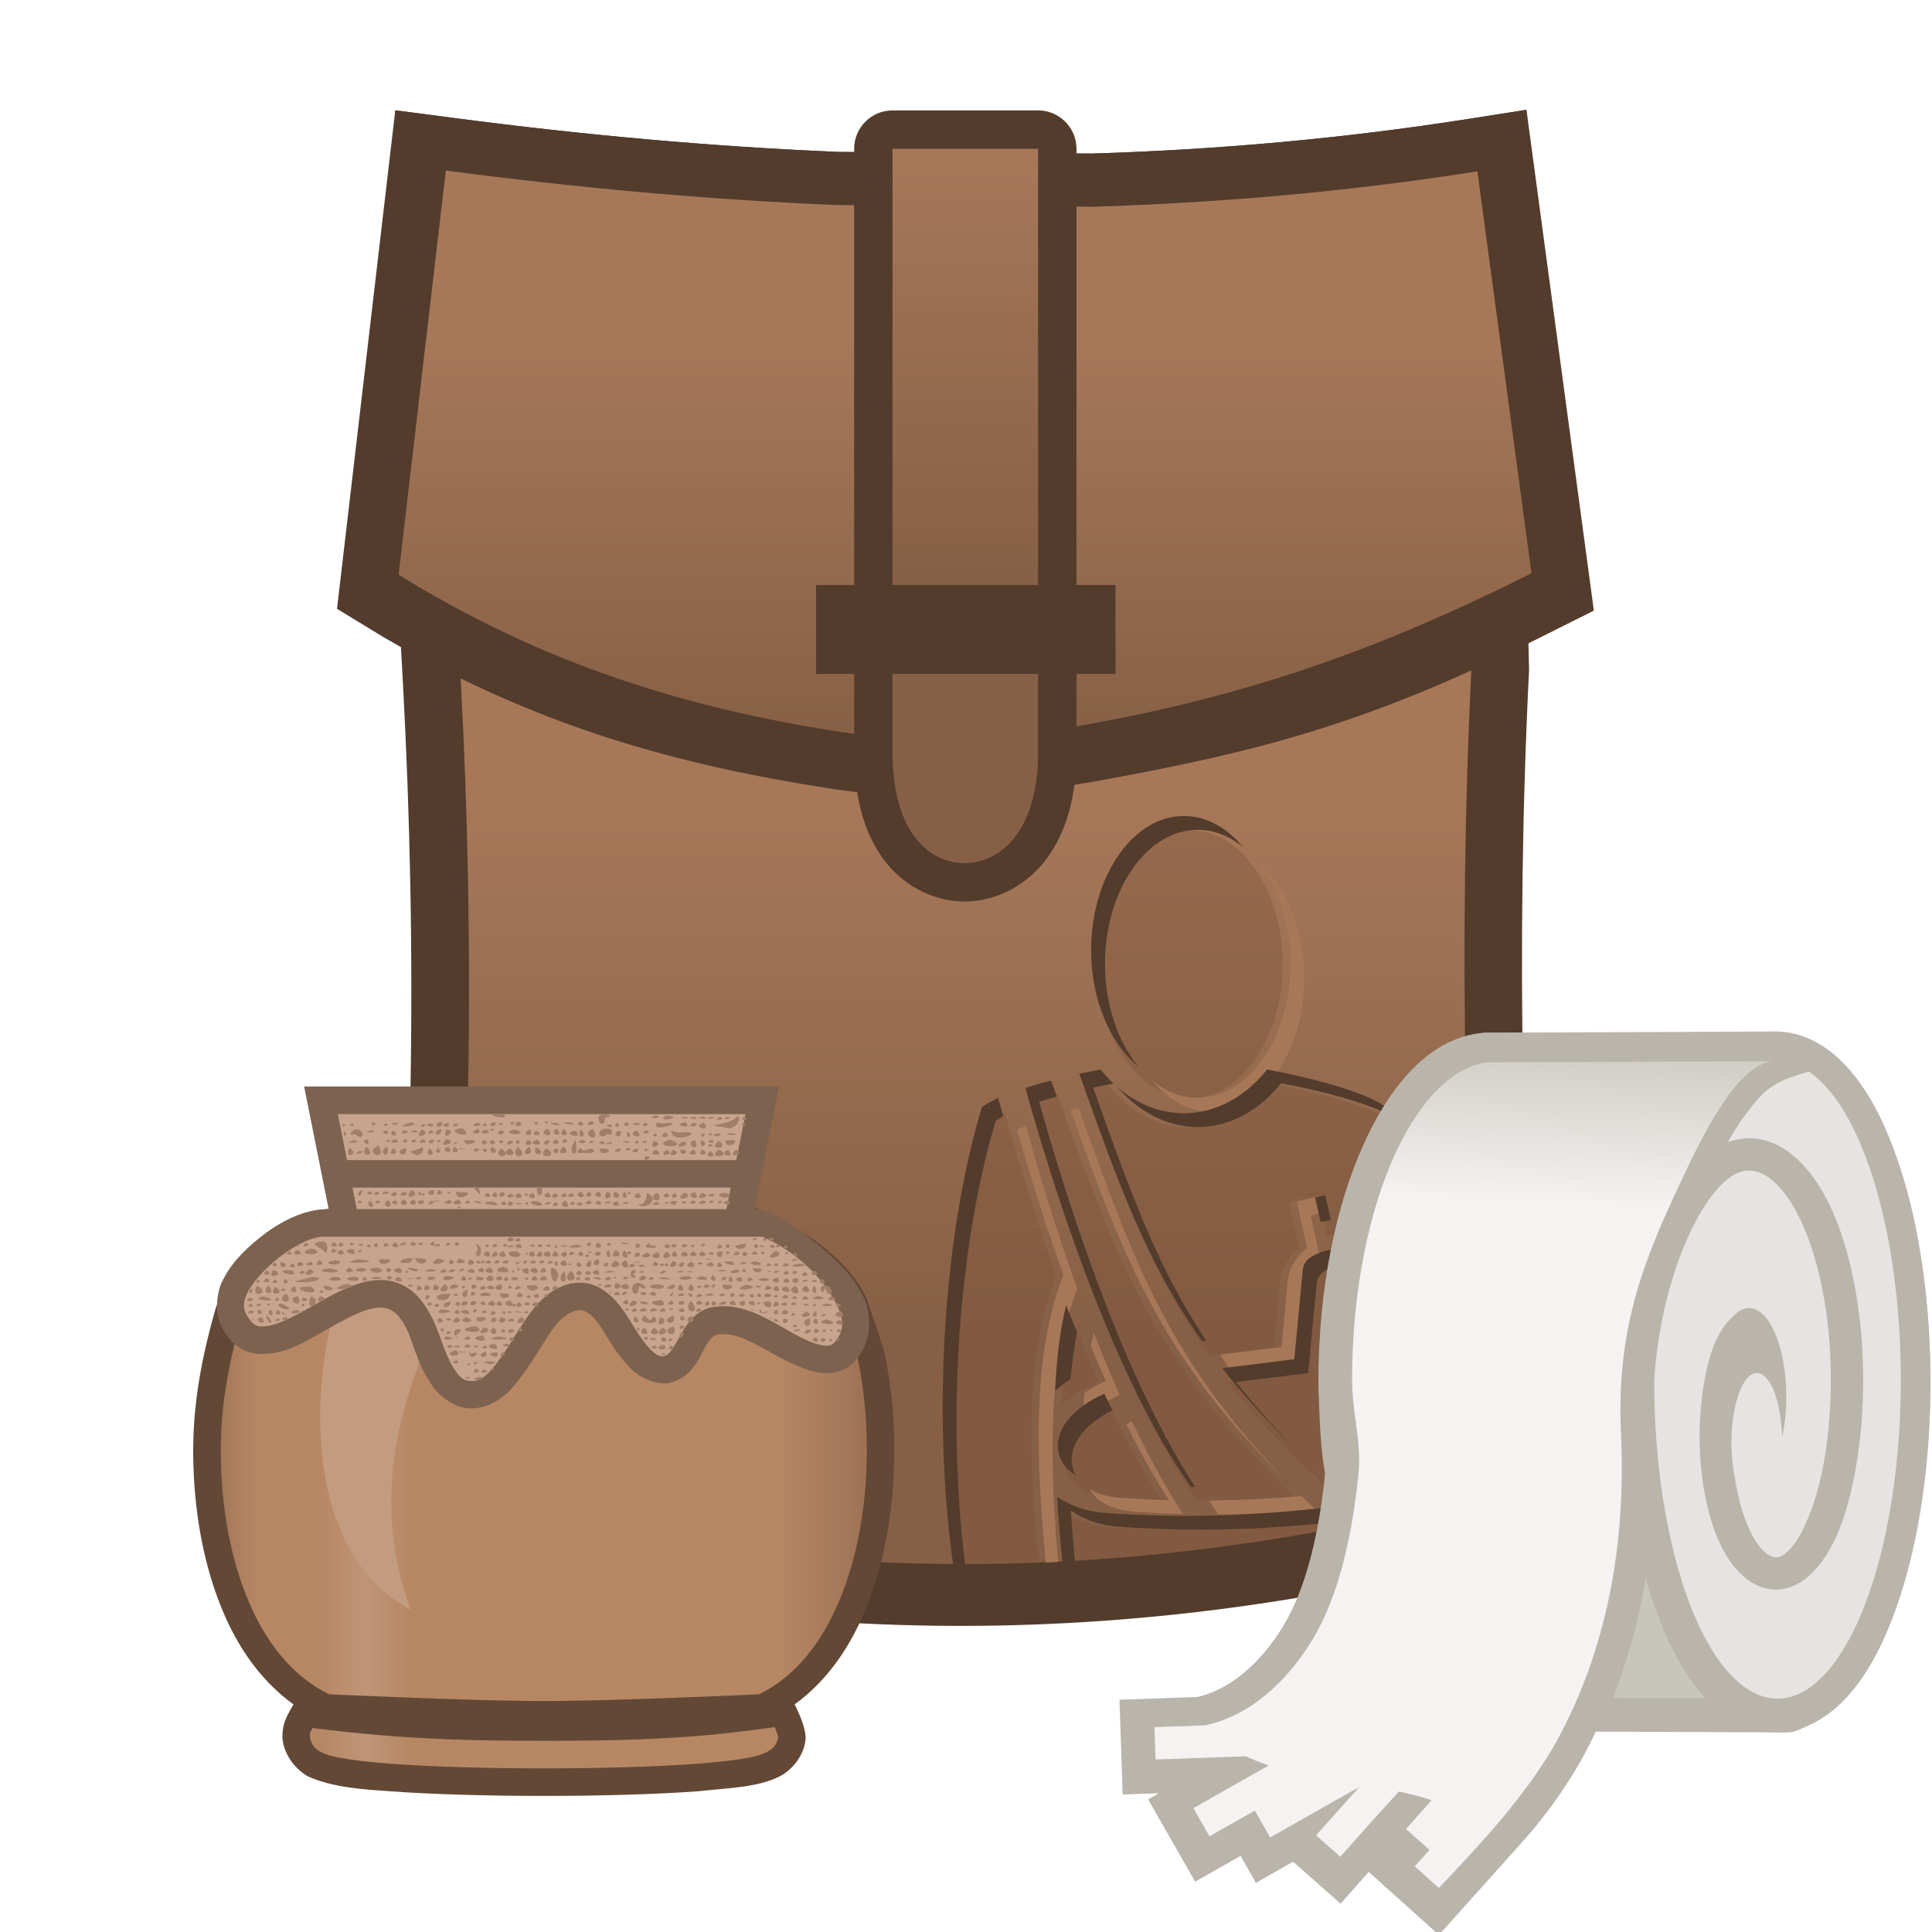 <svg height="500" viewBox="0 0 132.292 132.292" width="500" xmlns="http://www.w3.org/2000/svg" xmlns:xlink="http://www.w3.org/1999/xlink"><linearGradient id="a" gradientUnits="userSpaceOnUse" x1="-437.628" x2="-437.628" xlink:href="#b" y1="41.71" y2="89.679"/><linearGradient id="b"><stop offset="0" stop-color="#a77858"/><stop offset="1" stop-color="#866046"/></linearGradient><linearGradient id="c" gradientUnits="userSpaceOnUse" x1="-437.628" x2="-437.628" xlink:href="#b" y1=".325" y2="36.544"/><linearGradient id="d" gradientUnits="userSpaceOnUse" x1="-437.628" x2="-437.628" xlink:href="#b" y1="-16.274" y2="21.914"/><linearGradient id="e" gradientUnits="userSpaceOnUse" x1="-324.484" x2="-203.24" y1="137.238" y2="137.238"><stop offset="0" stop-color="#956c50"/><stop offset=".092" stop-color="#b78764"/><stop offset=".181" stop-color="#b78764"/><stop offset=".246" stop-color="#bf9576"/><stop offset=".31" stop-color="#b78764"/><stop offset=".834" stop-color="#b78764"/><stop offset="1" stop-color="#956c50"/></linearGradient><filter id="f" color-interpolation-filters="sRGB" height="1.005" width="1.008" x="-.004" y="-.002"><feGaussianBlur stdDeviation=".064"/></filter><filter id="g" color-interpolation-filters="sRGB" height="1.017" width="1.028" x="-.014" y="-.009"><feGaussianBlur stdDeviation=".738"/></filter><filter id="h" color-interpolation-filters="sRGB" height="1.018" width="1.028" x="-.014" y="-.009"><feGaussianBlur stdDeviation=".791"/></filter><linearGradient id="i" gradientUnits="userSpaceOnUse" x1="229.801" x2="242.325" y1="2.559" y2="274.928"><stop offset="0" stop-color="#c7c5bc"/><stop offset=".082" stop-color="#f4f3f1"/><stop offset=".126" stop-color="#ebe7e5"/><stop offset=".537" stop-color="#c7c5bc"/><stop offset=".64" stop-color="#f4f3f1"/><stop offset="1" stop-color="#f4f3f1"/></linearGradient><filter id="j" color-interpolation-filters="sRGB" height="1.01" width="1.004" x="-.002" y="-.005"><feGaussianBlur stdDeviation=".093"/></filter><g stroke-width="1.309" transform="matrix(.764 0 0 .764 400.446 22.622)"><g><path d="m-392.542-18.95c-11.241 1.765-22.489 2.759-33.744 3.104l-22.662-.148c-11.514-.476-23.043-1.535-34.578-3.049l-5.19-.68.51 48.144.164 2.992c1.321 24.287.959 48.551-1.324 72.807l-.408 4.318 4.185 1.143c31.934 8.717 64.003 8.424 95.86.012l4.138-1.092-.311-4.272v-.002c-1.801-24.67-2.421-49.287-1.198-73.91l-.056-2.375-.178-47.81z" fill="#533c2c"/><g><path d="m-484.219 104.308c31.063 8.479 62.121 8.203 93.183 0-1.813-24.833-2.44-49.664-1.224-74.162l.528-44.396c-11.482 1.803-22.962 2.817-34.429 3.167l-22.936-.149c-11.706-.482-23.405-1.558-35.09-3.092l1.319 45.291c1.321 24.295.956 48.816-1.352 73.341z" fill="url(#a)"/><g transform="matrix(1.309 0 0 1.309 -524.202 -29.613)"><path d="m79.294 51.818c-1.849 0-3.574 1.027-4.902 2.864-1.328 1.837-2.185 4.459-2.185 7.382 0 2.917.857 5.536 2.185 7.373 1.328 1.849 3.053 2.867 4.902 2.867 1.849 0 3.575-1.018 4.903-2.867 1.328-1.837 2.184-4.456 2.184-7.373 0-2.923-.856-5.545-2.184-7.382-1.328-1.837-3.054-2.864-4.903-2.864zm6.368 19.369c-1.613 2.035-3.86 3.351-6.368 3.351-2.507 0-4.741-1.316-6.367-3.339-.546.099-1.08.198-1.626.323 2.979 8.365 5.101 14.36 9.396 20.454 1.328-.174 2.904-.36 5.002-.62l.471-5.014c.099-1.08.695-1.949 1.489-2.557l-.794-3.55 2.185-.497.695 3.115c.782-.186 1.601-.235 2.432-.211 1.328.05 2.656.323 3.823.831-.236-2.917-.832-6.045-1.328-9.458-.41-.285-1.191-.695-2.197-1.055-1.254-.459-2.817-.906-4.456-1.278-.782-.174-1.576-.348-2.358-.497zm-16.52.844c-.683.186-1.34.372-1.961.571 1.564 5.647 6.256 21.435 12.635 30.483 2.544-.012 5.014-.136 7.447-.347-10.872-10.351-13.653-18.158-18.121-30.706zm-4.046 1.34c-.559.261-.993.509-1.241.695-2.824 9.408-3.765 22.509-2.349 33.876 2.057.003 4.113-.038 6.17-.12-.697-7.541-1.118-15.729 1.354-21.977-1.874-5.188-3.202-9.83-3.935-12.473zm26.61 11.493c-.918.012-1.762.174-2.333.459-.658.323-.931.645-.993 1.241l-.645 6.776-.881.112c-1.924.236-3.388.422-4.63.571 2.098 2.668 4.667 5.399 7.968 8.415.621-.074 1.242-.149 1.862-.236 1.266-.161 2.085-.682 2.78-1.452.707-.757 1.229-1.8 1.676-2.88 1.738-4.245 1.079-9.246.248-11.046-.174-.397-.744-.918-1.613-1.291-.856-.385-1.973-.633-3.041-.67zm-21.41 4.344c-.496 2.011-.745 4.232-.844 6.566.732-.683 1.676-1.303 2.818-1.825-.695-1.564-1.365-3.165-1.974-4.741zm2.917 6.764c-2.544 1.142-3.5 2.693-3.55 3.848-.074 1.452 1.068 2.855 3.724 3.054 1.266.087 2.507.149 3.724.186-1.402-2.16-2.706-4.58-3.898-7.087zm-3.612 7.881c.078 1.293.183 2.584.298 3.864 7.266-.399 14.533-1.325 21.8-2.767.048-.158.095-.318.143-.477-5.895.757-11.965 1.105-18.63.608-1.415-.112-2.644-.559-3.612-1.229z" fill="#774f37" opacity=".33" transform="matrix(.894 0 0 .896 10.642 10.409)"/><path d="m1397.468 115.067c.494.594.977 1.204 1.446 1.852 5.019 6.943 8.257 16.857 8.257 27.904 0 11.024-3.237 20.92-8.257 27.862-5.019 6.989-11.539 10.837-18.529 10.837-4.662 0-9.111-1.719-13.05-4.933 4.791 5.776 10.727 8.933 17.05 8.933 6.989 0 13.509-3.847 18.529-10.837 5.019-6.943 8.259-16.839 8.259-27.862 0-11.047-3.239-20.959-8.259-27.902-1.663-2.3-3.492-4.255-5.446-5.853zm-37.147 68.28c-.087.016-.173.034-.26.05.402.378.811.745 1.227 1.101-.327-.378-.652-.759-.967-1.151zm-14.307 3.143c-.796.217-1.562.436-2.339.654 15.458 43.332 26.424 71.799 63.244 107.934-34.888-35.541-45.108-64.226-60.905-108.588zm-15.292 5.066c-.943.44-1.776.867-2.511 1.271 2.923 10.314 7.356 25.194 13.382 41.874-9.344 23.616-7.751 54.561-5.119 83.062 1.206-.048 2.412-.103 3.618-.159-2.384-27.318-3.387-56.439 5.501-78.903-7.083-19.608-12.103-37.154-14.871-47.145zm108.073.36c1.814 12.151 3.885 23.354 4.732 33.825-4.41-1.923-9.428-2.955-14.447-3.143-2.099-.063-4.179.005-6.208.264l1.013 4.532c2.955-.704 6.05-.89 9.193-.796 5.019.188 10.04 1.219 14.45 3.143-.891-11.024-3.144-22.844-5.02-35.744-.845-.589-2.121-1.319-3.712-2.081zm-21.538 19.706-8.257 1.876 3.003 13.417c-3.002 2.299-5.254 5.582-5.63 9.663l-1.782 18.949c-7.375.916-12.945 1.582-17.74 2.2.918 1.382 1.86 2.763 2.834 4.146 5.019-.657 10.979-1.361 18.906-2.347l1.782-18.949c.375-4.081 2.627-7.365 5.63-9.663l-3.003-13.417 5.298-1.204zm29.229 27.023c3.095 6.981 5.463 25.638-1.035 41.512-1.689 4.081-3.659 8.021-6.333 10.882-2.627 2.908-5.723 4.877-10.508 5.487-2.345.328-4.693.61-7.038.892-3.274-2.991-6.346-5.905-9.257-8.763 4.048 4.127 8.441 8.363 13.257 12.762 2.345-.282 4.692-.561 7.038-.89 4.785-.61 7.881-2.581 10.508-5.489 2.674-2.861 4.642-6.801 6.33-10.882 6.567-16.043 4.082-34.948.939-41.75-.496-1.135-1.853-2.537-3.902-3.762zm-96.108 12.767c-.312 1.263-.59 2.557-.852 3.862 1.392 3.37 2.832 6.736 4.308 10.058-2.268 1.035-4.32 2.176-6.167 3.398-.21 2.46-.372 4.961-.48 7.5 2.768-2.58 6.332-4.928 10.648-6.898-2.627-5.911-5.159-11.962-7.457-17.92zm11.023 25.568c-.577.259-1.132.522-1.666.792 3.856 7.758 7.994 15.216 12.395 21.992-4.597-.141-9.287-.374-14.072-.702-3.754-.281-6.708-1.198-8.92-2.523 1.874 3.371 6.059 6.01 12.921 6.523 4.785.328 9.475.564 14.072.704-5.301-8.162-10.226-17.309-14.729-26.785zm48.987 21.575c-8.746.756-17.623 1.209-26.746 1.289.897 1.368 1.799 2.717 2.714 4.015 9.616-.047 18.953-.515 28.148-1.313-1.41-1.342-2.777-2.671-4.116-3.991z" fill="#a77858" filter="url(#g)" transform="matrix(.237 0 0 .237 -245.101 31.677)"/><path d="m1376.384 102.093c-6.99 0-13.509 3.883-18.529 10.826-5.019 6.943-8.257 16.857-8.257 27.904 0 11.024 3.237 20.92 8.257 27.862 1.671 2.328 3.515 4.297 5.481 5.901-.505-.608-1.002-1.236-1.48-1.902-5.019-6.943-8.257-16.839-8.257-27.862 0-11.047 3.237-20.961 8.257-27.904 5.019-6.943 11.539-10.826 18.529-10.826 4.674 0 9.136 1.745 13.082 4.972-4.797-5.771-10.746-8.972-17.083-8.972zm24.064 73.206c-6.098 7.693-14.588 12.664-24.064 12.664-7.13 0-13.672-2.813-19.094-7.465 6.05 6.988 14.105 11.465 23.095 11.465 9.476 0 17.966-4.969 24.064-12.662 2.955.563 5.958 1.217 8.914 1.873 6.192 1.407 12.103 3.097 16.841 4.833 1.726.618 3.267 1.274 4.592 1.908-.096-.641-.196-1.272-.29-1.919-1.548-1.079-4.503-2.628-8.302-3.989-4.738-1.736-10.649-3.425-16.841-4.833-2.955-.657-5.958-1.313-8.914-1.876zm-48.128.048c-2.064.375-4.081.75-6.145 1.219 11.258 31.617 19.28 54.274 35.511 77.306.35-.046.807-.1 1.166-.146-14.369-21.639-22.094-43.442-32.677-73.161 1.977-.449 3.912-.812 5.885-1.171-1.323-1.243-2.574-2.596-3.741-4.048zm-14.305 3.143c-2.58.704-5.068 1.406-7.414 2.157 5.91 21.344 23.643 81.013 47.755 115.209.43-.002.855-.009 1.284-.013-22.723-34.671-39.352-90.661-45.038-111.195 1.622-.519 3.332-1.015 5.073-1.505-.552-1.549-1.094-3.066-1.66-4.654zm-15.294 5.066c-2.111.985-3.752 1.924-4.691 2.628-11.004 36.666-14.426 88.152-8.329 132.011 1.159.009 2.317.02 3.477.022-5.358-42.966-1.821-92.471 8.853-128.033.519-.389 1.271-.857 2.182-1.359-.513-1.81-1.078-3.777-1.491-5.269zm94.536 28.065-2.957.672 1.583 7.101c.981-.234 1.981-.404 2.99-.532zm6.038 15.373c-3.471.047-6.66.657-8.818 1.736-2.486 1.22-3.519 2.439-3.754 4.691l-2.439 25.612-3.33.421c-7.271.891-12.805 1.596-17.496 2.159 5.848 7.439 12.674 15.009 20.856 23.043-6.44-6.565-11.99-12.85-16.858-19.043 4.691-.563 10.227-1.266 17.498-2.157l3.33-.423 2.439-25.612c.234-2.252 1.268-3.471 3.754-4.691 2.158-1.079 5.346-1.689 8.818-1.736h1.502c4.034.141 8.256 1.08 11.493 2.534.801.344 1.533.721 2.195 1.117-.033-.074-.065-.166-.098-.238-.657-1.501-2.813-3.473-6.097-4.881-3.237-1.454-7.458-2.391-11.493-2.532zm-80.916 16.417c-1.877 7.599-2.817 15.997-3.192 24.816 1.313-1.224 2.813-2.394 4.481-3.498.399-4.665.999-9.168 1.858-13.456-1.085-2.625-2.14-5.253-3.147-7.862zm11.023 25.566c-9.616 4.316-13.229 10.179-13.416 14.542-.176 3.436 1.447 6.799 5.151 9.018-.868-1.561-1.24-3.281-1.151-5.018.176-4.101 3.38-9.527 11.75-13.748-.789-1.587-1.569-3.184-2.334-4.793zm49.517 22.101c1.129 1.151 2.285 2.31 3.468 3.476.038-.003.077-.007.116-.011-1.223-1.164-2.414-2.317-3.583-3.465zm-63.167 7.687c.382 6.304.935 12.583 1.526 18.786 1.204-.058 2.408-.117 3.612-.183-.437-4.841-.843-9.713-1.14-14.603 3.659 2.533 8.305 4.223 13.652 4.645 23.162 1.725 44.418.748 65.013-1.644.467-1.55.926-3.109 1.395-4.656-22.282 2.861-45.218 4.175-70.409 2.299-5.348-.422-9.991-2.11-13.65-4.643z" fill="#533c2c" filter="url(#h)" transform="matrix(.237 0 0 .237 -245.101 31.677)"/></g></g></g><g><path d="m-449.847 41.048c8.274 1.299 16.646.694 24.531-.748 14.015-2.563 23.921-5.095 39.211-12.774l4.812-2.408-6.041-44.887-5.209.818c-11.241 1.765-22.489 2.759-33.744 3.104l-22.662-.148c-11.514-.476-23.043-1.535-34.578-3.049l-5.19-.68-.295 2.531-4.926 42.15 4.262 2.595c14.075 8.166 26.564 11.413 39.828 13.495z" fill="#533c2c"/><path d="m-426.16 35.219c13.612-2.489 25.352-6.449 39.275-13.452l-4.846-36.016c-11.482 1.803-22.962 2.817-34.429 3.167l-22.936-.149c-11.706-.482-23.405-1.558-35.09-3.092l-4.233 36.223c12.887 7.967 25.573 11.889 39.324 14.048 7.557 1.186 15.412.648 22.936-.728z" fill="url(#c)"/></g><g><path d="m-444.152-19.713c-1.899 0-3.439 1.54-3.439 3.439v51.77.002 2.307c0 4.275 1.011 7.601 2.896 9.941 1.886 2.341 4.615 3.465 7.08 3.443 2.488-.022 5.166-1.199 7.041-3.533 1.875-2.334 2.91-5.646 2.91-9.854v-2.307-51.77c-0-1.899-1.54-3.439-3.439-3.439z" fill="#543c2c"/><path d="m-444.151 37.804c0 7.469 3.524 9.973 6.507 9.947 2.982-.026 6.54-2.651 6.54-9.947v-2.306-51.772h-13.048v51.772z" fill="url(#d)"/></g></g><path d="m55.878 40.053v6.089h20.504v-6.089h-20.503z" fill="#543c2c" stroke-width=".265"/><g stroke-width="2.527" transform="matrix(.396 0 0 .396 141.725 48.51)"><path d="m-300.59 86.438c-4.102.572-9.292 2.756-12.373 5.687s-5.799 6.763-7.594 11.453c-3.248 11.271-4.129 19.426-3.891 27.27.288 9.52 2.117 18.963 5.902 27.082l.002.004.002.006c2.643 5.638 6.407 10.689 11.395 14.271-1.299 2.26-1.922 3.315-1.913 5.782.244 3.18 2.579 5.695 4.491 6.7 4.414 1.983 10.015 2.238 14.018 2.537h.002v.002c7.438.543 17.061.805 26.727.805s19.287-.262 26.725-.805l.002-.002h.002c4.861-.574 10.433-.587 14.303-2.725 1.865-1.053 4.144-3.572 4.211-6.684-.171-2.019-1.142-4.007-1.906-5.615 4.962-3.585 8.708-8.643 11.334-14.31 3.769-8.099 5.583-17.536 5.863-27.05.223-6.566-.333-13.187-1.701-19.684 0 0-2.18-6.677-2.965-8.915-3.196-7.361-12.19-12.907-19.103-15.811z" fill="#634836" stroke-width="2.527"/><path d="m-212.388 103.98c-2.487-5.715-8.043-10.557-13.335-12.779l-76.2 0c-4.749.661-11.232 6.376-14.122 13.891-3.078 10.716-3.867 18.203-3.642 25.612.273 8.996 2.029 17.859 5.458 25.215 3.014 6.429 7.398 11.748 13.285 14.552l-3.36 6.694v.556c.212 2.752 3.254 3.36 5.212 3.731 2.249.423 5.292.767 8.89 1.032 7.25.529 16.801.794 26.379.794s19.129-.265 26.379-.794c3.598-.265 6.641-.609 8.89-1.032 2.223-.397 5.159-1.27 5.212-3.731-.847-2.514-2.17-4.921-3.334-7.25 5.847-2.805 10.213-8.123 13.203-14.579 3.413-7.329 5.159-16.192 5.424-25.188.212-6.191-.318-12.462-1.535-18.309 0 0-2.143-6.509-2.805-8.414z" fill="url(#e)" stroke-width="24.067"/><path d="m-300.944 170.47s24.741 1.164 37.121 1.164c12.389 0 37.148-1.164 37.148-1.164l6.831 5.001c-2.99.609-11.952 1.782-17.97 2.249-8.648.672-17.335.794-26.009.794s-17.359-.145-26.009-.794c-6.288-.471-16.085-1.508-18.783-2.249z" fill="#634836"/><path d="m-297.613 91.276-3.252 15.905c-3.731 17.436-2.064 39.952 13.97 48.657-5.715-15.505-3.493-30.004 1.879-43.603l18.987-20.958z" fill="#c39c7f" filter="url(#f)"/><path d="m-972.129 392.695c2.77 0 5.826 1.605 9.035 4.983 6.486 6.423 10.678 19.37 24.072 33.063 4.794 4.929 14.555 10.189 23.969 9.703 10.475-2.307 14.844-7.771 17.393-11.289 5.5-6.203 7.429-17.493 14.748-20.523 11.979-2.167 23.865 5.265 41.051 14.801l.021.016.023.008c13.482 6.924 28.182 13.775 40.867 8.334 6.482-2.9 9.678-7.457 12.105-11.131 6.46-9.707 6.633-23.458 2.872-34.205-7.083-14.797-14.511-22.523-24.541-31.138-14.057-12.075-32.616-27.602-47.658-28.622l15.998-80-309.912-0 15.996 79.998c-17.071-.274-33.879 9.69-45.092 18.697-10.716 8.69-19.609 17.788-24.999 29.827-3.44 8.432-4.011 20.487.595 28.8l.051.09.045.088c2.865 5.037 6.263 10.244 12.873 13.863 6.508 3.564 13.083 3.289 16.816 2.967 12.317-.899 20.756-5.916 30.952-11.472 9.891-5.523 19.55-11.396 28.233-15.04 8.727-3.618 15.004-4.546 20.023-2.477l.074.029.066.031c3.56 1.432 6.707 4.69 9.84 10.18 5.425 8.801 7.091 24.105 18.875 40.799l.01.008v.008c4.089 5.781 13.582 12.726 21.717 13.539 11.427.932 20.694-4.249 27.989-11.409 15.656-17.486 23.143-35.231 31.989-44.952 4.74-4.984 9.272-7.574 13.9-7.574z" fill="#7d634f" stroke-width="9.55" transform="scale(.265)"/><path d="m-1130.125 264.695 6 30h254l6-30zm9.6 48 2.801 14h241.199l2.801-14zm267.4 31.998-288 .002c-17.95 2.5-42.45 24.1-48.5 37.6-2.24 5.5-2.261 9.3-.211 13 4.38 7.7 7.04 8.299 12.68 7.799 5.63-.4 14.261-4.199 23.621-9.299 9.31-5.2 19.51-11.5 30.01-15.9 10.6-4.4 22.401-7.2 33.801-2.5 8.7 3.5 14.5 10.499 18.6 17.699 7.9 12.8 9.7 27.702 18.1 39.602 2.9 4.1 5.101 5.699 8.801 6.049 5 .55 8.399-1.249 13.199-5.949 12.6-14.1 19.901-31.801 31.801-44.801 6.8-7.2 15.9-13.301 27.1-13.301 9.1 0 16.6 4.8 21.9 10.4 10.1 10 14.4 23.2 24.1 33.1 3.4 3.5 5.599 4.602 8.699 4.502 4.2-1 6.701-6.602 8.801-10.002 4.2-7.2 8.899-17.9 20.799-21.6 20.9-4.7 38.301 7.5 54.701 16.6 7.8 4.3 15 7.4 19.6 7.9 4.5.6 6.199.4 9.699-4.9 3.4-5.1 3.602-10.499 1.102-17.699-9.4-21.6-30.4-39.901-50.4-48.301z" fill="#c6a48e" fill-rule="evenodd" stroke-width="90.962" transform="scale(.265)"/><path d="m-271.055 70.034c-4.855-.032 2.362 1.545 0 0zm17.619.09c-2.196-.014.01 3.505.189.589 1.534-.136.76-.495-.189-.589zm8.848.222c-2.012.858 2.101.442 0 0zm1.897.044c-2.352 1.404 3.633.292 0 0zm12.34.044c-1.07 1.872-7.165 1.436-2.191 1.991 1.197.806 3.204-1.244 2.191-1.991zm-2.999.168c-1.913.891 1.337.605 0 0zm4.103 0c-1.049.891 1.464.439 0 0zm-10.173.001c-2.093.398 1.922.43 0 0zm1.566 0c-2.245.283 1.651.673 0 0zm1.678 0c-2.5.197 1.597.687 0 0zm1.277 0c-1.968.609 1.701.311 0 0zm2.698 0c-1.211.934 1.522.044 0 0zm-36.047.773c-1.909 1.053 1.714 1.214 0 0zm4.947 0c-1.226.362.747.636 0 0zm5.797 0c-1.737.94 1.683 1.008 0 0zm1.665 0c-1.573 1.311 2.094.334 0 0zm-13.252.057c-1.376.27.315 1.11 0 0zm-12.372.046c-2.106.259-.029 1.905 0 0zm9.259.008c-2.082.344.142 1.572 0 0zm22.539.02c-1.142 1.212 1.574.574 0 0zm-15.226.01c-1.563-.043.216 1.011 0 0zm5.556.027c-3.016.08 2.298.815 0 0zm19.943.005c-2.759.373 1.604 1.468 0 0zm-4.827.012c-1.72 2.161 5.906-.357.985.187-.34.024-.657-.125-.985-.187zm-42.496.005c-4.412 1.21 2.317.575 0 0zm-2.823.068c-2.093.399 1.924.429 0 0zm14.207 0c-2.341.943 1.991.529 0 0zm3.989 0c-.893.875 1.262.073 0 0zm20.167 0c-1.207.86 1.198 1.039 0 0zm3.379 0c-2.446.631 2.122.437 0 0zm9.882 0c-2.124 1.056 1.876.607 0 0zm1.713 0c-2.534.663 1.627 1.796 0 0zm-57.415.013c-.035 1.184 1.421-.315 0 0zm13.295.012c-2.274.323.465 1.388 0 0zm51.196.009c-1.465.244.677.944 0 0zm-17.32.001c-1.097 1.186 1.73.172 0 0zm-15.17.003c-3.215-.088 1.876.879 0 0zm-12.334.029c-1.423.622.929.76 0 0zm-5.237.056c-1.336 1.103 1.711.16 0 0zm-17.683.008c-1.382.243.708.881 0 0zm13.564.004c-2.305.211 1.468 1.091 0 0zm-7.683.008c-1.426.103.505.872 0 0zm6.214.116c-1.264.876 1.535.05 0 0zm-13.863.018c-.244.83 1.092-.01 0 0zm46.491.059c-1.935-.242.374 1.107 0 0zm-25.93.618c-3.52.319 2.09 2.175.524.316l-.241-.212-.283-.104zm2.811.081c-2.347.997 1.397 1.237 0 0zm2.374 0c-.895.874 1.262.075 0 0zm9.718 0c-2.265.924 1.797 2.01 0 0zm1.579 0c-1.915.937 1.625 1.724 0 0zm6.188.017c-2.483 1.155 1.797 2.718 0 0zm2.879.035c-1.831-.525-2.557 1.815-.558 1.134-.109-.852 1.414.743.906-1.078zm-7.888.012c-1.512 1.346 1.743 1.509 0 0zm-21.188.005c-2.223.354.019 1.936 0 0zm15.296.042c-2.063 1.042 1.264 1.599 0 0zm-18.608.001c-1.93 1.994 1.99.933 0 0zm27.35.004c-.67 2.158 1.656 1.089 0 0zm-11.369.013c-3.069.851 2.528 1.219.597.175zm-11.755.008c-1.04 2.342 2.123.211 0 0zm6.768.018c-2.353.88 2.1.929 0 0zm-22.851.084c-1.509 1.383.555.41.511.925 1.805 1.098 1.124-1.678-.511-.925zm8.752.02c-1.523 1.103 2.011.354 0 0zm1.849 0c-2.333.447 2.024.548 0 0zm2.713 0c-1.342 1.009 1.587.525 0 0zm35.636 0c-2.181 1.016 1.847 1.883 0 0zm1.686 0c-1.774.865 1.573.599 0 0zm-25.411.021c-.938 1.559 2.243.116 0 0zm-19.479.004c-1.799.341 1.043 1.221 0 0zm-2.452.014c-2.841.347 1.478.558 0 0zm3.55.029c-1.276 1.297 1.751.95 0 0zm24.863.001c-1.882.904 1.75 1.226 0 0zm23.235.013c.142 2.781 6.654-.221 1.61.332-.548-.032-1.104-.105-1.61-.332zm-16.597.008c-2.965.483 2.006 1.736 0 0zm7.872.048c-2.135.053.169 2.115 0 0zm-47.851.006c-.237 1.545.865.613 0 0zm49.032.114c-.653 1.292 1.301 1.005 0 0zm6.552.107c-1.928 1.055 1.632 1.122 0 0zm7.791.151c-1.269.601 1.181.39 0 0zm3.632 0c-2.906.402 2.889.411 0 0zm-1.895.016c-2.672.109.121 1.119 0 0zm-2.79.013c-1.459.26.171 1.13 0 0zm-8.648.018c-.851.878 1.343.398 0 0zm-43.164.987c-1.202.986 1.464.542 0 0zm3.135 0c-1.895.953 1.728.757 0 0zm4.091 0c-2.144 1.917 2.539.509 0 0zm-8.806.004c-2.417.649 1.604.987 0 0zm3.34.003c-1.68.423.658.999 0 0zm25.729.006c-.991 1.365 1.763.118 0 0zm-33.856.035c-1.787.058.601 1.75 0 0zm11.314.008c-2.004.245.367 1.38 0 0zm40.831.001c-3.946 1.44 4.457 1.63 0 0zm-22.887.012c-2.438.865 1.886 1.434 0 0zm3.234.001c-1.818 1.045 1.748.934 0 0zm-4.879.008c-1.274 1.657 1.952.818 0 0zm9.504.001c-2.231.851 1.906.804 0 0zm-33.646.022c-1.255.581 1.185.343 0 0zm54.208.006c-.664 1.946 1.64.85 0 0zm-26.319.018c-2.029.238-.018 1.768 0 0zm-11.42.001c-1.046 1.543 1.915.48 0 0zm-7.572.003c-1.319.205.682.786 0 0zm44.171.003c-2.226.629 1.152 2.481 0 0zm-30.768.005c-.915 1.158 1.513.482 0 0zm-4.138.005c-1.883.398 1.234 1.46 0 0zm14.232.003c-1.859 2.69.94 3.594 0 0zm23.682.005c-1.79.032.983 1.143 0 0zm2.231.006c.02 2.28 3.7-.575.373.09l-.219-.053zm-45.082.001c-.355 1.739 4.004-.256.366.027l-.225-.017zm-19.161.016c-2.69.654 2.463.519 0 0zm25.766.03c-1.678.015.447 1.114 0 0zm23.354.026c-1.443.444.787.908 0 0zm-8.107.026c-1.08.946 1.563.111 0 0zm9.316 0c-1.562.446 1.424.506 0 0zm1.577.025c-1.217 2.025 2.116.632 0 0zm11.279.005c-2.414 1.586 2.041 1.666 0 0zm-36.379.004c-1.279 1.526 2.201-.111 0 0zm20.424.033c-2.146.162 1.697.591 0 0zm-4.157.005c-1.959.468 1.356.896 0 0zm13.907.047c-2.714 1.486 2.118.885 0 0zm-39.476.141c-.873.776 1.158.067 0 0zm26.753 0c-1.968.609 1.701.311 0 0zm17.296.306c-.852.877 1.343.399 0 0zm-57.262.279c-2.981 1.4 1.746 2.845 0 0zm1.489.181c-2.046.883.721 2.688 0 0zm10.597.008c-2.12.682 1.471 1.657 0 0zm1.022 0c-1.265 1.518 1.837 1.102 0 0zm6.457 0c-1.027 1.664 2.075 1.211 0 0zm4.515 0c-1.762 2.262 2.388 2.203 0 0zm1.904 0c-2.079 1.83 1.49 1.663 0 0zm5.974 0c-1.94 1.72 1.948 1.34 0 0zm-24.477.005c-.434.839-3.483.527-.783 1.477.617-.085 1.407-.897.783-1.477zm-9.584.008c-1.547 1.958 2.08 1.803 0 0zm29.273.082c-.758 2.175 2.441.971 0 0zm-32.205.159c-1.204 2.022 2.086 1.122 0 0zm7.674.004c-1.675 1.4 1.43 1.312 0 0zm6.164 0c-1.225 1.668 1.741 1.517 0 0zm8.012 0c-1.524 1.103 2.011.354 0 0zm4.394 0c-1.935 1.882 2.449 1.889 0 0zm1.483 0c-2.349 1.512 2.29 1.756 0 0zm6.297 0c-2.005 2.189 2.691 1.597 0 0zm5.941 0c-1.728 1.036 1.695 1.256 0 0zm8.107 0c-1.062 1.007 1.74-.076 0 0zm-32.704.004c-1.251.807 1.142 1.326 0 0zm3.727 0c-.976.265 2.609.136 0 0zm-9.263.005c-2.589.341.13 2.279 0 0zm33.454.008c-.126 1.871 3.442.018.315.055l-.222-.039zm3.461.004c-2.243.654.826 1.009 0 0zm3.093.01c-2.356.58.729 1.227 0 0zm-13.833.013c-2.029.374.667 1.634 0 0zm15.182.003c-.851.878 1.344.398 0 0zm-9.312.024c-4.574.928 2.123 1.19 0 0zm-18.751.004c-.046 1.369 1.505.07 0 0zm40.787.168c-2.443 1.73 2.705 1.365 0 0zm-10.901.016c-2.133 1.116 2.074 1.287 0 0zm6.487 0c-2.084 1.05 1.633 1.258 0 0zm1.507 0c-1.343 1.366 1.834.934 0 0zm4.509 0c-2.018.851 1.423 1.926 0 0zm-8.334.009c.054 1.772 2.3-.149 0 0zm-1.278.01c-1.422 1.762 2.165.634 0 0zm10.886.017c-1.913 1.551 2.21.854 0 0zm-12.069.035c-1.529 1.606 2.068.525 0 0zm-52.977.187c-2.087.982 1.927.087 0 0zm60.7 0c-1.788 1.184 1.761 1.368 0 0zm-11.279.892c-.701 1.489 1.937-.169 0 0zm-29.821 5.296c.934.926 1.623 2.247.987.109-.314-.241-.653-.135-.987-.109zm11.022 0c.26 3.488 2.074-.397 0 0zm-18.351 0c.382.219.308.177 0 0zm-11.78.524c-1.544.584-.239 1.912 0 0zm13.162.001c-1.033 1.477 1.821.596 0 0zm-.847.001c-2.289.209.488 1.823 0 0zm-3.815.005c-1.817 2.155 2.063.929 0 0zm-7.351.259c-1.164.981 1.693.297 0 0zm2.816 0c-1.892.916 2.157.225 0 0zm5.991 0c-.907.608.692 1.075 0 0zm4.902 0c-.637.544.988.434 0 0zm1.324 0c-.114 2.321 4.36-.275.585.17l-.276-.134zm21.597 0c-1.931 1.011 1.813 1.584 0 0zm1.499 0c-1.769 1.137 1.253 1.279 0 0zm1.573 0c-1.925.957 1.626 1.48 0 0zm4.506 0c-1.178 1.299 1.178 1.583 0 0zm-3.054.004c-1.351 2.054 2.036 1.01 0 0zm1.274.009c-.961 1.924 2.285.885 0 0zm-40.749.004c-1.758.285.248 1.228 0 0zm2.938.013c-2.167.68.844 1.385 0 0zm1.395.017c-1.909 1.097 1.946.607 0 0zm16.785.042c-1.105 1.784 2.012.207 0 0zm22.085 0c-.751.711 1.179.184 0 0zm-22.958.033c-1.782.653 1.099 1.617 0 0zm34.421.024c-2.411.487 1.557 1.993 0 0zm-25.429.018c-1.992 1.014 1.833 1.342 0 0zm23.632.034c-2.503 1.851 2.237.817 0 0zm-27.374.055c-.826.645.984.754 0 0zm-17.696.006c-1.143.51.632.728 0 0zm11.092 0c-1.673.733 1.397 1.113 0 0zm5.296 0c-1.955 1.091 1.933 1.162 0 0zm2.453 0c-2.053.747 1.509 1.598 0 0zm4.015 0c-1.967.976 1.197 1.259 0 0zm1.532 0c-1.961.955 1.311 1.033 0 0zm1.199 0c-1.89.774 1.276 1.062 0 0zm11.497 0c-2.084 1.052 1.634 1.257 0 0zm4.864 0c-1.69 1.04 1.708.983 0 0zm1.456 0c-1.649 1.029 1.277 1.178 0 0zm4.718 0c-1.935 1.628 2.294.641 0 0zm-9.516.001c-.196 1.451-.55 2.068-1.608 1.973 1.272 1.16 3.968-.924 1.608-1.973zm.913.957c2.248 1.517.997-2.728 0 0zm12.917-.932c-2.945-.162-.392 1.51.624.43zm-37.422.039c-2.037 1.076 1.888.845 0 0zm34.894.035c-2.098.57 1.132.796 0 0zm-53.363.977c-1.819 1.301 1.813 1.349 0 0zm1.857.073c-2.239.417.97 1.77 0 0zm7.567.014c-2.643.857 1.906 1.324 0 0zm-12.09.027c-2 1.064 1.508 2.055 0 0zm10.558.005c-2.569.736 1.612 1.08 0 0zm-15.56.095c-1.097.764 1.289.496 0 0zm1.781 0c-1.103 1.596 1.755 1.424 0 0zm1.304 0c-1.301.908 1.546.347 0 0zm8.063 0c-2.429-.14.04 1.507 0 0zm28.506 0c-1.894.953 1.728.757 0 0zm1.679 0c-1.737.94 1.683 1.008 0 0zm16.426 0c-1.909.684 1.495.837 0 0zm1.658 0c-2.318.929 1.992.614 0 0zm1.421 0c-1.661.837 1.65.233 0 0zm1.55 0c-1.189.807.873.635 0 0zm1.413 0c-2.405.514 1.417 1.254 0 0zm-50.831.003c-.967.275 2.634.126 0 0zm5.934.005c-1.68.423.658.999 0 0zm-12.489.01c-2.079.094.564 1.486 0 0zm5.949.018c-1.541 1.185 1.674.419 0 0zm23.26.034c-2.059.903 1.687 1.823 0 0zm8.858.044c-2.139.671 1.551 1.444 0 0zm-18.616.003c-.881 1.719 1.925.241 0 0zm28.997.005c-2.479-.273.021 1.614 0 0zm1.559.018c-1.564-.042.217 1.01 0 0zm-35.697.001c-2.655-.303 1.362 1.055 0 0zm4.276.004c-1.719.781 1.452.953 0 0zm18.213.001c-2.258.292 1.155.627 0 0zm-12.374.024c-2.988-.311.353 1.415.787.458l-.28-.196zm-7.809.009c-4.324.16 3.391 1.414 0 0zm9.487.08c-1.744 1.098 1.944.023 0 0zm1.481 0c-1.573.836 1.036 1.121 0 0zm2.638 0c-.718 1.216 1.559-.028 0 0zm1.468 0c-1.747.877 1.697.706 0 0zm8.008 0c-1.968.609 1.701.311 0 0zm5.329 0c-2.182.554 1.552.81 0 0zm1.583.003c-1.085.642 1.54.16 0 0zm-23.966.014c-1.198.336.499.883 0 0zm-1.314.15c-2.438.131 1.503.509 0 0zm-10.619.605c-.711.716 1.212.109 0 0zm9.105 5.28c-2.049.975 1.566 1.034 0 0zm-33.98.027c-.608.549 1.133.148 0 0zm35.256.12c-1.871.809 1.344.907 0 0zm40.969 0c-1.459.471.983.578 0 0zm1.665 0c-1.193.811.875.634 0 0zm.734.052c-.619 1.415 1.941-.29 0 0zm-77.246.567c-3.043.412.029 1.011.562 2.061.411-.579.39-2.021-.562-2.061zm19.229.01c-1.617.464.641 1.344 0 0zm-3.656.018c-1.584 1.012 1.878.882 0 0zm-12.582.127c-.974 1.457 1.768.483 0 0zm9.583 0c-1.727 1.037 1.695 1.255 0 0zm35.078 0c-1.603 1.169 1.728 1.383 0 0zm-45.67.001c-1.736.939 1.681 1.009 0 0zm12.013 0c-2.186 1.012 1.775.36 0 0zm3.131 0c-1.698.535.914.76 0 0zm5.83.017c-.371 1.485 1.686-.221 0 0zm23.428 0c-1.757.285.246 1.228 0 0zm5.65.001c-1.67.454 2.537.342 0 0zm-47.095.029c-.851.878 1.343.399 0 0zm44.666.02c-1.423.623.93.759 0 0zm-28.035.003c-1.006 1.212 1.587-.004 0 0zm34.92.033c-2.504 1.446 3.754.715.088.405l-.048-.221zm-47.079.009c-1.617.464.641 1.344 0 0zm-12.445.017c-1.164 1.281 1.75.144 0 0zm13.794.004c-.892 1.289 1.806.281 0 0zm43.471.04c-.582 1.595 1.793.321 0 0zm-24.635.085c-.856 1.26 1.664.223 0 0zm29.995 0c-1.737.94 1.683 1.008 0 0zm1.162 0c-1.746.878 1.697.705 0 0zm1.808 0c-1.747.876 1.696.706 0 0zm7.491 0c-1.207.86 1.198 1.039 0 0zm4.908 0c-1.207.86 1.198 1.039 0 0zm-68.329.001c-1.269.601 1.181.39 0 0zm24.93 0c-1.228.631 1.217.656 0 0zm34.07 0c-1.063 1.007 1.74-.075 0 0zm7.543.009c-4.16.258.236 1.808 0 0zm-52.926.009c-2.1.188.261.84 0 0zm13.923.04c-2.344.111 1.072 1.485 0 0zm3.309.01c-1.153 1.012 1.658.331 0 0zm-11.058.013c1.137 1.269-.716 1.399.495 2.123.809-.406.532-2.191-.495-2.123zm2.203.004c-1.306.204.483 1.061 0 0zm-20.679.006c-1.084.718 1.317.645 0 0zm60.597.018c-1.225 1.379 1.789.457 0 0zm-32.053.016c-2.029.145 1.019.696 0 0zm27.652.003c-1.383.242.708.881 0 0zm13.692 0c-1.625.513 1.233.991 0 0zm.951.008c-1.383.573.909.649 0 0zm-39.532.009c-1.804.112.735.752.064.042zm4.755.021c-4.399.703 3.023.643 0 0zm-48.105.069c-1.139-.12-.056.644 0 0zm36.691.021c-1.968.609 1.701.311 0 0zm7.894 0c-1.143.51.632.728 0 0zm35.312.004c-1.017.445 1.694.399 0 0zm-34.214.014c-1.726.319 2.204.36 0 0zm38.136.091c-.048 1.132 1.606-.31 0 0zm-81.872.466c-3.246 1.345 3.291 1.243.539.044zm3.979.018c-1.359 1.104 1.805.627 0 0zm3.477.077c-3.038-.075 1.23 2.011 0 0zm-9.653.103c-1.956 1.091 1.934 1.162 0 0zm11.024 0c-1.311.24.181.966 0 0zm-3.379.01c-2.246.724 1.453 1.439 0 0zm46.12.003c-1.165 1.313 1.193 1.942 0 0zm1.229.03c-1.753 1.849 2.305 1.162 0 0zm1.504.052c-1.221 1.57 1.796 1.849 0 0zm26.228.087c-3.273 2.188 2.437.907 0 0zm-49.754.076c-2.22.666 1.397 1.673 0 0zm1.257 0c-1.882 1.41 1.393 1.126 0 0zm1.319 0c-2.148.932 1.674 1.655 0 0zm5.173 0c-2.22.666 1.397 1.673 0 0zm1.257 0c-1.883 1.411 1.395 1.125 0 0zm1.411 0c-2.534.663 1.629 1.795 0 0zm1.277 0c-1.888 1.131 1.546 1.427 0 0zm4.287 0c-1.428 1.1 1.506 1.085 0 0zm1.536 0c-.874.776 1.158.067 0 0zm1.435 0c-1.754 1.106 1.837.937 0 0zm5.425 0c-1.228.631 1.217.656 0 0zm17.011 0c-1.174.712 1.382.491 0 0zm4.689 0c-1.746.878 1.697.705 0 0zm-80.469.001c-1.408.848 1.401.736 0 0zm66.632 0c-1.685 1.145 1.545 1.377 0 0zm1.696 0c-2.134 1.114 2.073 1.288 0 0zm1.55 0c-1.955 1.091 1.934 1.161 0 0zm1.55 0c-1.955 1.09 1.932 1.161 0 0zm10.585.02c-1.198.336.499.883 0 0zm-7.129.001c-2.252.018.218 2.188 0 0zm3.792.01c-1.284 1.286 1.73.757 0 0zm-29.889.005c-1.539 1.186 1.674.418 0 0zm16.4.01c-1.687 1.888 2.012 1.122 0 0zm-17.38.017c-2.207.552.907 1.709 0 0zm29.457.005c-1.555 1.24 2.057.334 0 0zm-36.224.02c-.532.666.627.716 0 0zm-1.56.006c-3.189-.439-.723 1.745.578.559zm46.502.008c-.962.725 1.125.428 0 0zm-12.865.014c-1.859.405 1.14.86 0 0zm-9.434.014c-2.648 1.063 1.515 1.76 0 0zm-3.622.012c-1.401 1.548 1.905.567 0 0zm27.154.086c.182 1.057 1.285.295 0 0zm-25.367.029c-2.706 1.214 2.277.905 0 0zm-10.31.259c-1.227.632 1.216.655 0 0zm-29.815.623c.608 2.247 3.803-.081.52.129-.173-.043-.347-.086-.52-.129zm-.298.116c-2.361-.279-3.252 1.229-.458.679zm4.279.017c-2.981 1.714 3.518.624 0 0zm3.712.009c-1.828 1.456 2.791.657 0 0zm58.031.009c-1.968.609 1.701.311 0 0zm-15.307.004c-.963.236 2.533.167 0 0zm-18.723.033c-2.303 1.005.991 1.839 0 0zm-37.898.068c-.184 1.891 3.868-.183.764.014zm-3.693.029c-4.747 1.02 5.798.476.407.005l-.226-.003zm15.962.013c-.856 1.634 1.921.339 0 0zm3.358 0c-1.066 1.772 2.248.55 0 0zm-23.268.112c-3.048.581 1.009 1.237.974.217l-.361-.109zm24.661 0c-.825.985 1.561.528 0 0zm.957 0c-1.071.835.86.622 0 0zm1.012 0c-1.909.685 1.497.837 0 0zm1.251 0c-1.208 1.234 1.878.167 0 0zm2.003 0c-2.368.433.711 1.075 0 0zm4.496 0c-1.908.685 1.498.837 0 0zm5.289 0c-2.225.879 1.798 1.626 0 0zm4.506 0c-1.929 1.135.795 2.03 0 0zm6.175 0c-2.22.873 1.438 2.369 0 0zm-14.497.003c-1.815.774 1.562.615 0 0zm-2.675.026c-1.457.26.169 1.13 0 0zm-35.949.021c-1.497 1.407 2.01.618 0 0zm39.961.014c-1.384.985 1.634.495 0 0zm11.249.004c-2.179 1.947 2.44 1.055 0 0zm-10.085.025c-1.099.868.784 1.397 0 0zm42.783.01c-.117.385.431-.068 0 0zm-22.598.003c-1.915 1.899 1.885.862 0 0zm14.106.068c-2.545.7 2.601.97.581.16zm-78.779.085c-1.49 1.363 2.105.601 0 0zm2.021 0c-2.26.669 1.147 1.09 0 0zm35.761 0c-1.269.6 1.18.391 0 0zm23.635 0c-1.207 1.262 1.919.692 0 0zm6.465 0c-2.419.899 1.529 1.623 0 0zm7.013 0c-3.975-.414 1.769 1.522 0 0zm-16.895.003c-.96.228 2.517.174 0 0zm-61.267.035c-.311 1.82 2.222.473 0 0zm80.066.026c-2.134.617 2.038.347 0 0zm-28.739.009c-.558 1.581 1.898.602 0 0zm23.156.004c-2.393.699 1.73 1.202 0 0zm1.371.017c-1.223 1.262 1.572.93 0 0zm-6.108.02c-2.061.269.257 1.645 0 0zm-13.279.01c-1.742.717.942 1.095 0 0zm-57.437.013c-1.317.716 1.138 1.013 0 0zm73.194.008c-.329.775 1.955-.009 0 0zm-70.028.112c-1.574.836 1.036 1.122 0 0zm47.75 0c-.637.544.988.435 0 0zm16.032 0c-1.228.631 1.217.656 0 0zm.776 0c-1.228.631 1.217.656 0 0zm17.695 0c-1.452.775 1.311.629 0 0zm1.307 0c-1.584.529 1.368.808 0 0zm1.503 0c-1.523 1.103 2.011.354 0 0zm-26.355.05c-2.004.853 1.474.848 0 0zm28.839.004c-4.093.889 3.654.51 0 0zm-27.108.205c-2.536.192 1.607.687 0 0zm-24.083.326c-3.706 1.167 3.166 1.498 0 0zm-26.697.191c-1.907 1.125 2.161.955 0 0zm2.212 0c-3.475.777 2.721 1.009.157.043zm2.848 0c-3.19-.05-.015 1.657.734.445zm3.657 0c-2.726.544 1.783 1.769 0 0zm15.759 0c-2.726.545 1.785 1.769 0 0zm7.749 0c-2.726.544 1.783 1.769 0 0zm1.464 0c-1.92 1.032 1.484 1.261 0 0zm-10.575.02c-2.268.477.998 1.446 0 0zm-16.502.02c-.827 1.47 1.914.293 0 0zm28.419.006c-.477.112.283 4.186 1.18 1.34-.022-.633-.481-1.332-1.18-1.34zm-25.003.025c1.745 1.264 3.203-.025 0 0zm20.81.01c-2.421.091 1.212 2.142 0 0zm-1.618.008c-.75.712 1.178.184 0 0zm-32.651.009c-4.661.778 4.969 1.144.122.011zm22.804.033c-1.201 1.114 1.657.141 0 0zm50.429.043c.598 1.625 3.142-.471 0 0zm-48.513.033c-2.471.566 1.766 1.208 0 0zm-28.129.052c-2.28 1.893 2.347.593 0 0zm20.918 0c-3.19.665 3.374.448 0 0zm2.204 0c-1.756 1.082 1.965.464 0 0zm1.55 0c-1.992 1.09 1.837.3 0 0zm50.497 0c-1.228.631 1.217.656 0 0zm-1.227.02c-3.249.818 1.601.927 0 0zm-38.721.069c-.533.665.627.716 0 0zm36.049.029c-2.408.533 2.972.221 0 0zm-77.467.027c-1.656 1.901 2.38.779 0 0zm56.032.001c-2.427.393 1.304 1.69 0 0zm-52.816.068c-4.587-.244 1.792 1.729 0 0zm-4.388.044c-1.641.995 1.629.862 0 0zm6.07 0c-1.652.88 1.837.502 0 0zm18.068 0c-.638.544.989.435 0 0zm28.448 0c-2.258 2.316 2.169 2.33 0 0zm1.405 0c-1.737.94 1.683 1.008 0 0zm1.55 0c-1.736.94 1.682 1.007 0 0zm3.762 0c-2.776.581 2.46.312 0 0zm3.844 0c-1.045 1.483 1.489 1.67.163.555.517-.013.741-.939-.163-.555zm1.695 0c-1.269.601 1.181.39 0 0zm23.09 0c-1.062 1.007 1.74-.076 0 0zm1.996 0c-1.89.774 1.276 1.062 0 0zm4.751 0c-1.793 1.037 1.792 1.043 0 0zm-22.927.004c-2.189.318 1.232.547 0 0zm1.291 0c-1.017.445 1.694.399 0 0zm13.864.027c-1.239.107.85.391 0 0zm4.234.004c-1.097 1.186 1.73.172 0 0zm-22.766.008c-1.582 1.226 2.129-.198 0 0zm-16.949.056c-1.922 1.807 1.147 2.933 0 0zm41.694.159c-1.871.809 1.344.907 0 0zm-54.524.516c-2.151 1.373 2.113 1.347 0 0zm38.559 0c-1.27 1.116 1.426 1.501 0 0zm-12.075.055c-2.328 1.299 1.885.895 0 0zm-43.898.033c-1.449.94 1.481.79 0 0zm19.107.018c-2.096.814 1.574 1.245 0 0zm39.87.004c-1.139 1.39 1.32 1.458 0 0zm-46.114.012c-1.479 1.115 1.403 1.171 0 0zm12.241.003c-1.772 1.097 1.674 1.157 0 0zm1.586.024c-2.264 1.144 2.036.927 0 0zm-17.042.016c-1.747 1.539 4.097.08 0 0zm44.567.031c-3.419.575 2.639 1.044.145.044zm-2.43.003c-3.076-.023-1.029 1.171.568.286zm-36.497.025c-1.399 1.156 2.966.504 0 0zm-24.688.037c-3.155.806 2.501.992.603.13zm3.426 0c-3.842.453 1.98 1.312.398.092l-.22-.051zm1.713 0c-1.207.86 1.198 1.039 0 0zm2.075 0c-3.32.612 3.049.478 0 0zm7.226 0c-1.605.854 1.765.432 0 0zm15.269 0c-1.572.836 1.036 1.121 0 0zm12.654 0c-1.567.303.162 1.292 0 0zm1.413 0c-2.031.66 1.529 1.158 0 0zm3.472 0c-1.895.953 1.728.758 0 0zm1.163 0c-.89.437.845.385 0 0zm1.768 0c-1.572.849 1.749.316 0 0zm-19.262.005c-1.604.984 2.23.647 0 0zm36.241.016c-1.252 1.315 1.656.205 0 0zm-56.148.014c-2.148.771 2.054 1.344 0 0zm43.552.001c-1.097 1.185 1.729.172 0 0zm-38.414.004c-.91 1.379 3.166-.177.05.001zm29.277.017c-2.443.132 2.13.953 0 0zm-49.391.003c-1.329.457-4.906.905-1.472.898 1.234.227 4.38-.757 1.472-.898zm74.166.031c-2.311.252 1.042 1.644 0 0zm-13.265.006c-2.966.25 2.89.681.208.038zm-33.627.006c-.963.725 1.125.428 0 0zm9.816 0c-.962.726 1.126.426 0 0zm38.525.035c-1.406 1.175 1.747.486 0 0zm4.919.008c-2.497.475 1.109 1.73 0 0zm-2.376.042c-3.191.619 2.993.857 0 0zm-85.972.071c-1.736.939 1.681 1.009 0 0zm89.768 0c-1.593 1.418 1.987.694 0 0zm2.067 0c-2.396-.028.376 1.964 0 0zm-67.486.003c-.961.231 2.522.171 0 0zm-21.069.106c-1.285.97 1.093 1.281 0 0zm92.707.021c-1.408 1.012 1.534 1.213 0 0zm-97.444.111c-1.267.756.837.743 0 0zm2.878.018c-1.416.817 1.354.761 0 0zm91.708 0c-1.967.609 1.701.311 0 0zm1.551 0c-1.662.837 1.651.232 0 0zm-30.529.569c-2.174.23-.161 3.763.261.589 1.725 1.144 1.035-.574-.261-.589zm-3.866.006c-1 2.079 2.358.373 0 0zm1.827.095c-2.916.851 2.164 1.685 0 0zm-48.353.065c-5.095 1.671 3.919.61 0 0zm21.862.033c-1.033 1.477 1.821.596 0 0zm-4.891.005c-2.317 2.017 2.063 1.257 0 0zm9.752 0c-2.59.765 1.041 1.838 0 0zm16.998 0c-1.193.782 1.434-.003 0 0zm1.59 0c-2.644.899 2.196.658 0 0zm8.5 0c-3.522.414 1.12 1.451 1.113.318l-.412-.15zm5.803 0c-1.625 1.411 1.528 1.703 0 0zm2.707 0c-1.894.953 1.728.757 0 0zm-5.716.008c-2.909.96.951 1.293 0 0zm7.119.022c-1.457.259.169 1.129 0 0zm1.308.001c-.203 2.075 3.511-.003.4.069l-.223-.038zm-54.266.012c-.807.716 2.15.384 0 0zm7.589.014c-1.999 1.63 3.108.142 0 0zm39.376.006c-1.512 1.346 1.743 1.509 0 0zm-42.508.008c-1.144 1.882 2.289.686 0 0zm53.801.057c-3.736 1.599 4.209.44 0 0zm-55.277.014c-1.375 1.681 2.012.709 0 0zm11.352.063c-2.47.568 1.768 1.206 0 0zm57.594.021c-1.464.059-.204 2.331.046.309.646 2.616 2.283.109-.046-.309zm-96.192.031c-1.702 1.62 1.814 1.906 0 0zm25.917 0c-1.132 1.457 1.829.676 0 0zm7.939 0c-1.143.511.634.727 0 0zm3.371 0c-1.89.774 1.277 1.061 0 0zm4.644 0c-1.432.609.916.75 0 0zm2.765 0c.728 2.173 4.056-.501 0 0zm4.963 0c-1.732 1.003 1.602.916 0 0zm24.784 0c-1.079.946 1.563.111 0 0zm11.907 0c-1.588 1.348 2.195.548 0 0zm1.542 0c-1.788 1.184 1.761 1.368 0 0zm5.182 0c-2.265.923 1.795 2.01 0 0zm1.406 0c-1.199 1.352 1.156 2.097 0 0zm-9.494.004c-2.189.318 1.232.547 0 0zm-86.919.025c-1.314 2.368 2.746 1.291 0 0zm11.536.008c.066 1.663 3.521.234 0 0zm33.561.001c-1.541 1.186 1.674.417 0 0zm48.12.027c-2.499.787 1.685 2.445 0 0zm-42.937.005c-2.393.916 1.538 1.263 0 0zm41.298.037c-2.499.729 2.063 1.795 0 0zm-85.026.025c-1.949.745 1.187 1.867 0 0zm2.749.009c-5.545.161 3.133 2.222 0 0zm-6.111.127c-1.687 1.841 2.357 1.21 0 0zm-3.982.188c-1.339.926.198 1.293 0 0zm5.366.022c-1.368.689 1.36.6 0 0zm31.801.192c-2.053.613.373 2.61 0 0zm-25.213.106c-1.228.631 1.217.656 0 0zm51.151.259c-1.895.952 1.727.758 0 0zm-1.393.004c.19.915.588-.117 0 0zm7.877.056c-2.344.111 1.072 1.485 0 0zm-5.361.009c-1.284 1.344 1.834-.174 0 0zm8.599.016c-1.167.524-.23 1.346 0 0zm-4.883.01c-2.202-.006.794 1.198 0 0zm-27.662.029c-3.293.89 3.416.863 0 0zm-2.426.016c-.395 1.442 1.809-.329 0 0zm8.385.031c-1.774 1.016 1.801 1.056 0 0zm28.119.087c-2.386.575 1.512.808 0 0zm1.018 0c.193 1.408 1.632.126 0 0zm5.938 0c-1.772.866 1.573.599 0 0zm6.329 0c-1.207.86 1.198 1.039 0 0zm1.422 0c-2.011 1.021 2.17.865 0 0zm-4.345.038c-1.895.7 1.529.904 0 0zm-2.02.01c-.4 1.56 1.697-.211 0 0zm-3.452.004c-2.766.551 2.11.587 0 0zm-44.016.021c-1.407.503 1.283.573 0 0zm7.593.009c.167 1.877 3.537-.277 0 0zm-36.915.017c-2.447 1.258 1.717 2.385 0 0zm28.376.026c-5.03-.113-.711 2.603 0 0zm42.904.005c-1.547 1.133 1.935.281 0 0zm-27.776.005c-2.031.302.687 1.453 0 0zm37.153.005c-1.637.25.771 1.309 0 0zm-56.288.119c-1.298 1.347 1.222.804 0 0zm20.703 0c-1.33.098.579.801 0 0zm39.655 0c-1.433.609.916.751 0 0zm1.502.068c-1.821.978 1.898.646 0 0zm-44.384.026c-1.084.717 1.317.645 0 0zm46.081.165c-1.554.579 1.268.761 0 0zm1.816 0c-1.894.953 1.728.757 0 0zm2.196 0c-3.014.823 3.158.6 0 0zm-87.713.007c-1.244 3.337 2.444.97 0 0zm3.489.01-.233.126zm-1.884.003c-1.449 1.689 2.202.612 0 0zm-3.868.013c-2.652.467 1.362 2.633 0 0zm92.099.053c-1.556 1.144 2.603.498 0 0zm-98.367.034c-2.422.633 4.009 1.02.624.028zm-1.931.138c-1.982.896 1.722.727 0 0zm9.12 0c-1.229 1.096 2.169.437 0 0zm-4.223.029c-1.457.259.17 1.13 0 0zm60.223.33c-1.998.637 1.08 1.492 0 0zm6.059.063c-4.545.255 1.787 2.098 0 0zm-29.45.095c-2.135 1.116 2.074 1.288 0 0zm3.17 0c-2.571.547 1.786 1.825 0 0zm21.329 0c-2.381 1.875 2.243.477 0 0zm6.651 0c-1.914.859 1.172 1.058 0 0zm1.658 0c-1.793 1.055 1.787.895 0 0zm1.677 0c-1.894 2.035 2.133 2.979 0 0zm1.285 0c-1.61 1.263 2.137.685 0 0zm5.995 0c-2.096.696 1.731 1.435 0 0zm-4.331.016c-1.755 1.067.927 1.319 0 0zm7.723.005c-2.193.343 1.362 1.612 0 0zm-48.499.004c-1.439 1.543 2.09.479 0 0zm47.048.008c-2.329.218.577 1.894 0 0zm-42.382.027c-1.696.982 1.663 1.212 0 0zm20.671.005.158.182zm-26.765.005c-1.865 1.549 2.155.387 0 0zm44.992.039c-2.899 1.03 1.678.647 0 0zm-2.136.005c-.467 1.72 1.855.153 0 0zm-12.026.004c-1.67.652 2.923.712 0 0zm-27.45.003c-1.77.253 1.155 1.397 0 0zm49.603.017c-3.059-.287.825 2.541 0 0zm.874.007c-1.455 1.676 1.879.662 0 0zm-54.995.005c-1.256 1.058 1.406 1.005 0 0zm-1.182.021c-2.58.289-.339 2.028 0 0zm-3.759.087c-1.209 1.042 1.548.53 0 0zm17.072 0c-1.908.684 1.496.838 0 0zm1.571 0c-2.331.571 1.37 1.444 0 0zm38.306 0c-.874.776 1.158.067 0 0zm4.536 0c-1.895.952 1.727.758 0 0zm1.579 0c-1.6.787 1.493.63 0 0zm-47.55.012c-1.372 1.115 1.644 1.126 0 0zm-46.384.247c-1.287.81 1.376.734 0 0zm1.43 0c-1.365.859 1.439.289 0 0zm1.656 0c-.872.776 1.157.067 0 0zm6.102 0c-1.039.445.661.759 0 0zm22.985 0c-1.34 1.009 1.586.525 0 0zm13.425 0c-1.228.631 1.217.656 0 0zm52.086 0c-1.286.408.521.857 0 0zm2.003 0c-3.009.705 3.07.516 0 0zm1.93 0c-1.383.521 1.649.832 0 0zm-5.564.004c-1.614.37 1.672.568 0 0zm-91.051.017c-1.136.736 3.844 1.832.621.071zm1.714 1.34c-.075.175.456.091 0 0zm59.798-.585c-1.871.809 1.344.907 0 0zm1.43 0c-2.162.942 2.022.664 0 0zm1.808 0c-2.317.929 1.993.613 0 0zm1.671 0c-1.872.809 1.345.907 0 0zm3.251 0c-2.032.66 1.531 1.157 0 0zm-2.017.005c-1.084.641 1.539.16 0 0zm-7.497.027c-1.128.286.88.765 0 0zm12.306.005c-1.541 1.185 1.674.419 0 0zm1.327.12-.01.004zm9.288.065c-.48 1.738 3.187-.376.39.602-.182-.128-.081-.589-.39-.602zm-86.667.037c-.864 1.403 1.683.584 0 0zm2.075 0c-1.264 1.048 1.276 1.45 0 0zm1.187 0c-1.169 1.113 1.505 1.186 0 0zm3.233 0c-2.599.98 2.198.75 0 0zm25.031 0c-2.24 1.246 4.389.224 0 0zm2.712 0c-1.281 1.077 1.595.956 0 0zm50.999 0c-.691.256 1.375.11 0 0zm4.305 0c-1.649 1.029 1.277 1.178 0 0zm1.405.004c-1.645 1.383 2.028.807 0 0zm-53.795.012c-.523 1.265 1.656-.288 0 0zm-1.139.033c-3.081.234 1.745 1.487 0 0zm-37.342.067c-1.765.943 1.679.582 0 0zm40.485.003c-1.859.405 1.14.86 0 0zm-31.534.003c-.641.443.497.395 0 0zm22.226.059.099.17zm12.545.074c-.828.646.983.754 0 0zm4.003.007c-1.46.47.982.578 0 0zm54.208 0c-2.679.996 1.861 1.613 0 0zm-57.387.004c-1.017.444 1.694.399 0 0zm53.088 0c-1.373 1.249.804 1.271 0 0zm-48.784.009c-.345-.043.089.47 0 0zm-7.142.012c-1.022 1.367 1.764.215 0 0zm4.373 0c-1.974.044 2.594.599 0 0zm-40.514.064c-.533.665.627.717 0 0zm90.56.013c-2.78 1.319 1.907 1.079 0 0zm-2.303.157c-1.193.811.875.634 0 0zm5.151.259c-1.264.875 1.535.05 0 0zm-96.29.142c-.141 1.604 1.972 2.045 0 0zm65.333.115c-1.962 1.708 3.875 1.757 1.509.095-.361 1.368-1.005.303-1.509-.095zm5.043 0c-2.919.968.779 2.255 0 0zm1.393 0c-1.147 1.348 1.73.902 0 0zm1.808 0c-2.315 1.053 1.189 1.993 0 0zm-9.844.129c-1.098 1.511 1.798 1.293 0 0zm-60.285.131c-2.029.446.968.977 0 0zm31.131 0c-2.548 1.192 2.845 1.158 0 0zm9.542 0c-2.318 1.686 1.783 1.095 0 0zm23.995.004c-1.247 2.489 2.08.711 0 0zm-68.957.018c-2.192.588 1.543 1.846 0 0zm41.288.005c-.909 2.065 2.323.23 0 0zm-4.027.001c-.754 1.786 3.823-.221 0 0zm-3.583.007c-1.914 1.552 2.212.852 0 0zm54.266.008c-.63.305.55.388 0 0zm-47.913.005c-1.486 1.469 1.943.662 0 0zm-9.308.08c-1.353 1.402 1.886.856 0 0zm1.795.022c-1.818.281 1.049.835 0 0zm-34.088.104c-.096.787.533-.019 0 0zm44.885.003c-2.182.555 1.553.809 0 0zm51.522 0c-2.452.265.259 2.742 0 0zm1.033 0c-1.639.736 1.281 1.584 0 0zm-93.058.016c-1.5.731 1.403.325 0 0zm87.429.017c-.539 1.814 1.949-.007 0 0zm-1.179.07c-1.718-.028 1.023 1.11 0 0zm8.623.064c-3.159.727 2.888 1.284.64.22zm2.346.091c-2.222.608 1.652 1.432 0 0zm-7.793.776c-1.228.631 1.217.656 0 0zm-19.769.133c-.892 1.289 1.806.28 0 0zm-35.467.108c-5.463.918 3.038 1.773 0 0zm34.235.069c-2.909.863 1.078 2.581 0 0zm-32.776.205c-2.308 1.884 2.515.575 0 0zm1.71 0c-1.896 1.05 1.59 1.869 0 0zm26.002 0c-1.805 1.313 1.78 1.758 0 0zm-21.405.005c-1.388.77 1.212 1.054 0 0zm20.19.004c-.211 1.447.924-.172 0 0zm4.416.012c-2.384 1.895 2.095 1.195 0 0zm-1.491.009c-2.045 1.519 2.236 1.514 0 0zm-36.582.082c-1.191.307.853 1.183 0 0zm64.539.053c-1.495 1.248 1.742.814 0 0zm-54.108.095c-1.287.81 1.376.734 0 0zm1.252 0c-1.549 1.255 2.175.346 0 0zm54.29 0c-.869.672.954.817 0 0zm1.146 0c-.637.544.988.434 0 0zm1.436 0c-1.45.776 1.312.628 0 0zm-65.644.017c-2.395.04.871 2.893-.648 1.038.101-.156 1.334-.604.648-1.038zm58.399.01c-2.097.756 1.885.194 0 0zm1.605.093c-1.471 1.632 2.453-.132 0 0zm-62.106.289c-.99 1.041 1.869.068 0 0zm40.832.112c-1.57.398.121 1.919 0 0zm-34.709.591c-3.579.522 1.67 1.784 0 0zm-6.368.159c-1.489 1.101 3.076.384 0 0zm3.815.021c-1.909.685 1.497.837 0 0zm5.231 0c-4.199.941 4.768.559 0 0zm28.621.06c-1.696.982 1.663 1.212 0 0zm-3.26.005c-.527 1.231 1.481-0 0 0zm-22.717.047c-2.074.281.869 1.45 0 0zm52.338.018c-1.905.498 1.319 1.584 0 0zm-28.057.128c-2.238.281 1.648.674 0 0zm28.983.005c-.686 1.538 1.831.096 0 0zm3.023.014c-1.017-.08.063 1.274 0 0zm-29.294.016c-.809 1.008 1.424.321 0 0zm23.936.046c-.338.004.316.216 0 0zm3.849.018c-.696.809 1.124.557 0 0zm-55.767.902c-2.577.354 1.561.919 0 0zm-2.171.055c-3.173.079 1.627 1.939 0 0zm-4.852.039c-1.805.863 1.875.637 0 0zm-2.985.07c-1.677.765 1.576.66 0 0zm37.068.026c-2.762.399 1.062 1.616 0 0zm1.157.103c-1.301 1.126 1.661.582 0 0zm-36.933.001c-1.968.609 1.701.311 0 0zm3.23 0c-1.269.601 1.181.39 0 0zm1.55 0c-1.452.775 1.311.629 0 0zm29.313 0c-1.639.643 1.399.771 0 0zm-34.329.798c-3.27.993 1.878 1.551 0 0zm2.302.234c-.176 2.377 2.816-.557.266.4zm2.713 0c-2.292 1.199 1.334 1.296 0 0zm-4.341.004c-.958.279 2.645.121 0 0zm7.328.145c-1.215 1.285 1.596.311 0 0zm-.927.017c-2.942-.006.831 1.696 0 0zm28.658.133c-1.059.628 1.686.109 0 0zm1.252.029-.228.151zm-36.809 1.197c-1.951.356.806 1.047 0 0zm6.12.227c-3.302-.176.106.962.399.151l-.211-.08zm-2.974.059c-1.264.876 1.535.05 0 0zm-1.162.259c-.872.777 1.157.067 0 0zm4.454.853c-.654.021-.243.975 0 0zm-3.268.068c-1.177 1.343 1.805.402 0 0zm-2.957.114c.227.385.188.32 0 0zm4.499 0c-1.748.877 1.696.706 0 0zm-2.85 1.293c-1.313.575 1.383.224 0 0zm1.942.037c-2.296.354.484.789.93.004l-.509-.018z" fill="#a07e6a" filter="url(#j)" stroke-width=".669"/></g><g stroke-width="2.232" transform="matrix(-.448 0 0 .448 198.702 2.505)"><g stroke-width="2.232"><g><path d="m913.088 775.977c0-53.456-9.891-101.804-26.516-138.041-16.589-36.162-39.649-61.239-69.441-63.389l-159.603-.011c-7.133 3.092-39.121 11.122-45.053 17.093-10.911 10.98-20.008 25.935-27.695 44.211-15.353 36.512-24.502 85.737-24.502 140.137 0 54.4 9.147 103.619 24.502 140.131 7.688 18.277 16.784 33.23 27.695 44.209 5.361 5.395 10.78 9.497 16.115 12.477 5.336 2.98 9.922 5.346 13.782 5.305l111.696-.439s54.324-7.004 78.599-18.658c18.13-8.704 36.208-20.507 47.584-37.091 19.75-28.79 30.337-100.248 30.337-100.248 1.17-8.645 2.498-26.824 2.498-45.685z" fill="#bab5ab" stroke-width="8.437" transform="scale(.265)"/><path d="m235.841 219.605c.926-4.686.984-9.318.984-14.295 0-13.542-2.564-25.779-6.582-34.537-4.007-8.734-9.313-13.64-14.387-14.007l-43.805-.14v-.025l0.0 0c-2.175 0-4.366 1.019-6.623 3.291-2.258 2.272-4.456 5.761-6.317 10.186-3.722 8.85-6.11 21.385-6.11 35.231s2.388 26.381 6.11 35.231c1.861 4.425 4.06 7.915 6.317 10.186 2.258 2.272 4.448 3.299 5.535 3.287l26.058-.095c-4.972-12.54-6.896-26.315-6.234-40.547.82-17.629-5.107-32.876-10.575-38.108-1.555-1.489-2.898-1.968-4.142-1.935-1.244.033-2.611.619-4.118 2.109-3.014 2.978-6.073 9.54-7.491 19.108-1.079 7.287-.984 15.506.14 22.456 1.126 6.95 3.494 12.594 5.772 14.618.803.714 1.341.839 1.835.802.495-.037 1.151-.301 1.968-1.149 1.571-1.631 3.33-5.363 4.167-10.848-.009.009-.016.017-.025.025.359-1.614.57-3.502.57-5.531 0-5.884-1.741-10.658-3.886-10.658-2.042 0-3.706 4.33-3.861 9.823-.403-1.859-.637-3.965-.637-6.201 0-7.483 2.55-13.552 5.696-13.552.815 0 1.59.409 2.291 1.141.006.005.011.011.017.016 2.708 2.326 3.848 6.134 4.597 10.501.773 4.507.876 9.674.231 14.436-.88 6.506-2.761 11.326-5.606 14.28-1.423 1.476-3.194 2.498-5.159 2.646-1.966.148-3.925-.651-5.482-2.034-4.041-3.59-6.152-10.016-7.367-17.52-1.215-7.504-1.312-16.115-.149-23.97 1.515-10.223 4.597-17.661 8.897-21.911 2.15-2.125 4.731-3.458 7.474-3.53 2.744-.073 5.426 1.149 7.681 3.307 7.424 7.104 12.971 23.117 12.097 41.912-.661 14.197 6.625 40.133 6.625 40.133s11.039-2.006 15.835-4.714c4.431-2.503 8.512-6.015 11.287-10.282 3.665-5.635 5.067-12.54 6.369-19.135z" fill="#c7c5bc" stroke-width="21.262"/></g><g fill-rule="evenodd"><path d="m649.518 573.824c-16.123 0-30.286 8.594-41.014 20.322-10.728 11.728-19.144 27.019-26.146 45.117-14.004 36.197-22.08 83.981-22.08 136.713 0 52.732 8.076 100.508 22.08 136.705 7.002 18.099 15.419 33.391 26.146 45.119 10.728 11.728 24.891 20.322 41.014 20.322 16.123 0 30.286-8.594 41.014-20.322 10.728-11.728 19.152-27.02 26.154-45.119 14.004-36.197 22.08-83.973 22.08-136.705 0-52.732-8.076-100.515-22.08-136.713-7.002-18.099-15.426-33.389-26.154-45.117-10.728-11.728-24.891-20.322-41.014-20.322z" fill="#bab5ab" stroke-width="8.437" transform="scale(.265)"/><path d="m190.702 205.31a18.85 48.722 0 0 1 -18.85 48.722 18.85 48.722 0 0 1 -18.85-48.722 18.85 48.722 0 0 1 18.85-48.722 18.85 48.722 0 0 1 18.85 48.722z" fill="#e6e4e0" stroke-width="21.262"/></g><g><path d="m649.518 573.824-31.345 20.024s22.513 4.77 32.033 10.797c7.122 4.508 10.286 8.611 17.552 18.202 7.266 9.592 14.802 24.968 28.38 50.575 13.578 25.607 28.483 75.671 25.812 133.064-3.116 66.971 8.756 131.092 39.449 187.057l.066.125.066.119c10.265 18.05 22.644 35.08 37.07 50.734-.135-.147-.066-.058.289.326l44.881 50.107 40.49-36.4c.928 1.049 4.305 4.836 4.305 4.836l11.914 13.502 27.4-24.221c1.006.573 5.795 3.293 5.795 3.293l15.643 8.916 8.859-15.561c3.425 1.944 10.584 6.002 10.584 6.002l15.613 8.865 27.121-47.488-6.178-3.519 20.875.736 1.83-54.67-44.91-1.58c-18.233-4.161-36.115-18.595-49.82-41.375-13.812-22.957-20.701-56.4-23.689-85.977-1.825-18.059 3.67-35.469 3.67-54.33 0-53.456-9.891-101.805-26.516-138.041-16.589-36.162-39.649-61.231-69.752-63.407z" fill="#bab5ab" stroke-width="8.437" transform="scale(.265)"/><path d="m236.873 205.312c0-13.542-2.564-25.779-6.582-34.537-4.007-8.734-9.313-13.64-14.387-14.007l-43.29-.14c5.536.531 10.811 11.6 14.133 18.661 5.586 11.873 9.774 22.223 9.025 38.316-.792 17.02 2.223 33.062 9.856 46.98 2.539 4.465 4.732 7.264 7.422 10.655 3.271 4.123 10.562 11.735 10.562 11.735l3.68-3.307-2.257-2.514 3.597-3.192-3.919-4.407c1.591-.534 3.268-.956 5.011-1.315.29.308.641.701 1.074 1.174.937 1.023 2.133 2.343 3.299 3.646 2.334 2.607 4.572 5.143 4.572 5.143l3.704-3.274s-2.251-2.537-4.597-5.159c-.678-.757-1.35-1.501-1.992-2.216.036.02.054.029.091.05 1.579.882 3.61 2.024 5.614 3.158 4.007 2.268 7.904 4.49 7.904 4.49l2.34-4.109c3.442 1.951 6.937 3.935 6.937 3.935l2.455-4.299s-3.906-2.225-7.921-4.498c-1.284-.727-2.421-1.368-3.605-2.034 1.192-.404 2.359-.863 3.498-1.397l13.816.488.166-4.945-7.724-.273c-6.577-1.385-12.334-6.303-16.502-13.23-4.167-6.927-6.091-16.586-6.964-25.284-.477-4.753.984-9.318.984-14.295z" fill="url(#i)" stroke-width="21.262"/></g></g><path d="m190.702 205.31c-.947-14.066-5.881-25.637-10.49-30.046-1.555-1.489-2.898-1.968-4.142-1.935-1.244.033-2.611.619-4.118 2.109-3.014 2.978-6.073 9.54-7.491 19.108-1.079 7.287-.984 15.506.14 22.456 1.126 6.95 3.494 12.594 5.772 14.618.803.714 1.341.839 1.835.802.495-.037 1.151-.301 1.968-1.149 1.571-1.631 3.33-5.363 4.167-10.848-.009.009-.016.017-.025.025.359-1.614.57-3.502.57-5.531 0-5.884-1.741-10.658-3.886-10.658-2.042 0-3.706 4.33-3.861 9.823-.403-1.859-.637-3.965-.637-6.201 0-7.483 2.55-13.552 5.696-13.552.815 0 1.59.409 2.291 1.141.006.005.011.011.017.016 2.708 2.326 3.848 6.134 4.597 10.501.773 4.507.876 9.674.231 14.436-.88 6.506-2.761 11.326-5.606 14.28-1.423 1.476-3.194 2.498-5.159 2.646-1.966.148-3.925-.651-5.482-2.034-4.041-3.59-6.152-10.016-7.367-17.52-1.215-7.504-1.312-16.115-.149-23.97 1.515-10.223 4.597-17.661 8.897-21.911 2.15-2.125 4.731-3.458 7.474-3.53 2.744-.073 5.426 1.149 7.681 3.307 1.068 1.022 2.096 2.227 3.073 3.599l3.266 7.149c2.299 6.502 3.566 15.995.735 22.871z" fill="#bab5ab" stroke-width=".591"/></g></svg>
